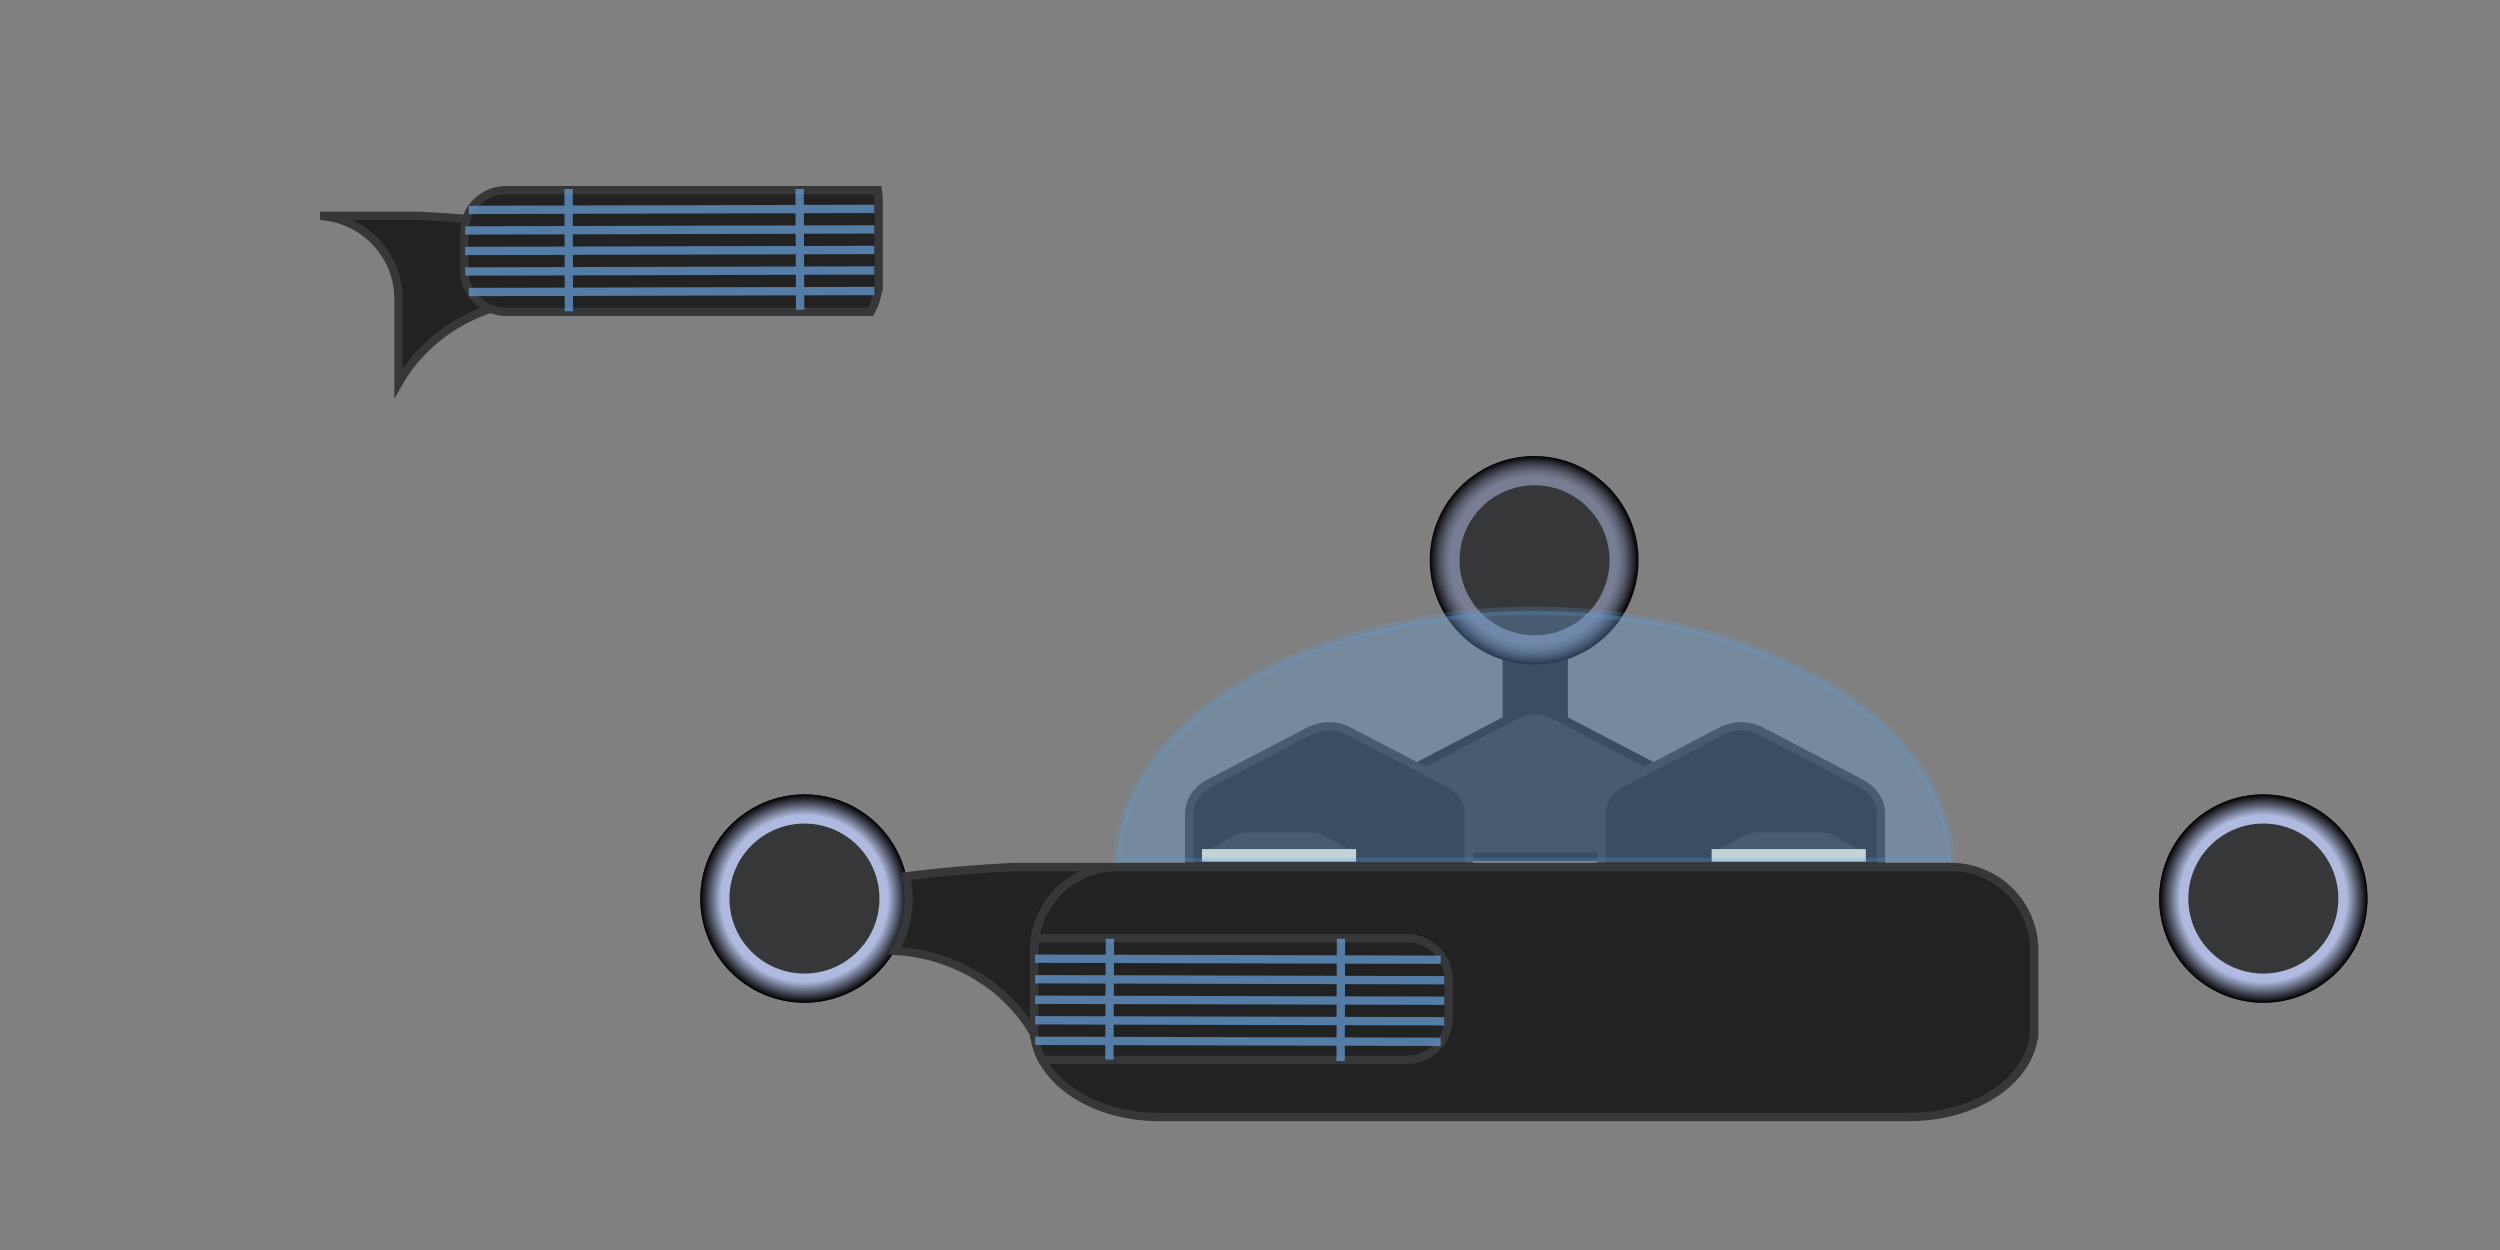<?xml version="1.0" encoding="utf-8"?>
<svg xmlns="http://www.w3.org/2000/svg" viewBox="0 0 300 150" xmlns:bx="https://boxy-svg.com">
  <rect x="0" y="0" width="300" height="150" fill="#808080" stroke="none"/>
  <defs>
    <linearGradient id="primary-dark-color" gradientUnits="userSpaceOnUse" bx:pinned="true" gradientTransform="matrix(1, 0, 0, -1, -269.923, 312.727)">
      <stop style="stop-color: rgb(34, 34, 34);"/>
    </linearGradient>
    <radialGradient gradientUnits="userSpaceOnUse" cx="120.119" cy="81.979" r="12.5" id="gradient-2" gradientTransform="matrix(1, 0, 0, 1, 63.948, -14.744)">
      <stop offset="0.8" style="stop-color: rgb(175,186,222);"/>
      <stop offset="1" style="stop-color: url(&quot;#primary-dark-color&quot;);"/>
    </radialGradient>
    <linearGradient id="secondary-dark-color" bx:pinned="true" gradientUnits="userSpaceOnUse" gradientTransform="matrix(0.711, 0, 0, 0.9, 267.861, 25.445)">
      <stop style="stop-color: rgb(54, 55, 56);"/>
    </linearGradient>
    <radialGradient gradientUnits="userSpaceOnUse" cx="120.119" cy="81.979" r="12.5" id="gradient-0" gradientTransform="matrix(1, 0, 0, 1, -23.585, 25.848)">
      <stop offset="0.8" style="stop-color: rgb(175,186,222);"/>
      <stop offset="1" style="stop-color: url(&quot;#primary-dark-color&quot;);"/>
    </radialGradient>
    <radialGradient gradientUnits="userSpaceOnUse" cx="120.119" cy="81.979" r="12.5" id="gradient-1" gradientTransform="matrix(1, 0, 0, 1, 151.482, 25.848)">
      <stop offset="0.8" style="stop-color: rgb(175,186,222);"/>
      <stop offset="1" style="stop-color: url(&quot;#primary-dark-color&quot;);"/>
    </radialGradient>
    <linearGradient id="internal-light" bx:pinned="true" gradientUnits="userSpaceOnUse" gradientTransform="matrix(0.387, 0, 0, 0.283, 47.363, 31.15)">
      <stop style="stop-color: rgb(245, 245, 220);"/>
    </linearGradient>
    <linearGradient id="internal-dark" bx:pinned="true" gradientUnits="userSpaceOnUse" gradientTransform="matrix(0.387, 0, 0, 0.283, 92.596, 68.786)">
      <stop style="stop-color: rgb(211, 211, 194);"/>
    </linearGradient>
    <linearGradient id="light-color" bx:pinned="true" gradientUnits="userSpaceOnUse" gradientTransform="matrix(0.857, 0, 0, 0.522, -323.683, -37.213)">
      <stop style="stop-color: rgba(102, 156, 210, 0.737);"/>
    </linearGradient>
  </defs>
  <g transform="matrix(1, 0, 0, 1, 1.4210854715202004e-14, 0)">
    <g>
      <rect x="180.815" y="75.442" width="6.83" height="17.345" style="stroke: url(&quot;#primary-dark-color&quot;); fill: url(&quot;#primary-dark-color&quot;);"/>
      <ellipse style="fill: url(&quot;#primary-dark-color&quot;);" cx="184.144" cy="67.235" rx="12.5" ry="12.5"/>
      <ellipse style="fill-opacity: 0.6; fill: url(&quot;#gradient-2&quot;);" cx="184.067" cy="67.235" rx="12.5" ry="12.5"/>
      <ellipse style="fill: url(&quot;#secondary-dark-color&quot;);" cx="184.144" cy="67.235" rx="9" ry="9"/>
    </g>
    <g>
      <ellipse style="fill: url(&quot;#primary-dark-color&quot;);" cx="96.534" cy="107.828" rx="12.5" ry="12.5"/>
      <ellipse style="fill: url(&quot;#gradient-0&quot;);" cx="96.534" cy="107.828" rx="12.5" ry="12.5"/>
      <ellipse style="fill: url(&quot;#secondary-dark-color&quot;);" cx="96.534" cy="107.828" rx="9" ry="9"/>
    </g>
    <g>
      <ellipse style="fill: url(&quot;#primary-dark-color&quot;);" cx="271.6" cy="107.828" rx="12.5" ry="12.5"/>
      <ellipse style="fill: url(&quot;#gradient-1&quot;);" cx="271.6" cy="107.828" rx="12.5" ry="12.5"/>
      <ellipse style="fill: url(&quot;#secondary-dark-color&quot;);" cx="271.6" cy="107.828" rx="9" ry="9"/>
    </g>
  </g>
  <g transform="matrix(1, 0, 0, 1, 1.4210854715202004e-14, 0)">
    <path d="M 181.713 85.912 C 183.391 85.037 185.069 85.037 186.747 85.912 L 198.493 92.037 C 200.171 92.912 201.01 94.224 201.01 95.974 L 201.01 102.826 L 167.45 102.826 L 167.45 95.974 C 167.45 94.224 168.289 92.912 169.967 92.037 L 181.713 85.912 Z" style="stroke: url(&quot;#primary-dark-color&quot;); fill: url(&quot;#secondary-dark-color&quot;);"/>
    <path d="M 206.423 87.812 C 208.101 86.937 209.779 86.937 211.457 87.812 L 223.203 93.937 C 224.881 94.812 225.72 96.124 225.72 97.874 L 225.72 104.726 L 192.16 104.726 L 192.16 97.874 C 192.16 96.124 192.999 94.812 194.677 93.937 Z" style="fill: url(&quot;#primary-dark-color&quot;); stroke: url(&quot;#secondary-dark-color&quot;);"/>
    <path d="M 156.962 87.812 C 158.64 86.937 160.318 86.937 161.996 87.812 L 173.742 93.937 C 175.42 94.812 176.259 96.124 176.259 97.874 L 176.259 104.726 L 142.699 104.726 L 142.699 97.874 C 142.699 96.124 143.538 94.812 145.216 93.937 L 156.962 87.812 Z" style="fill: url(&quot;#primary-dark-color&quot;); stroke: url(&quot;#secondary-dark-color&quot;);"/>
    <path d="M 186.122 91.632 C 186.199 91.544 186.276 91.47 186.353 91.409 L 186.353 112.959 C 186.276 112.898 186.199 112.824 186.122 112.736 L 182.612 108.744 C 182.11 108.173 181.86 107.318 181.86 106.177 L 181.86 98.191 C 181.86 97.05 182.11 96.195 182.612 95.624 L 186.122 91.632 Z" style="fill: url(&quot;#internal-light&quot;); stroke: url(&quot;#internal-dark&quot;); stroke-width: 0.5px; transform-box: fill-box; transform-origin: 50% 50%;" transform="matrix(0, 1, -1, 0, -0, -0)"/>
    <path d="M 215.687 92.421 C 215.726 92.349 215.766 92.29 215.805 92.24 L 215.805 109.795 C 215.766 109.745 215.726 109.686 215.687 109.614 L 213.883 106.362 C 213.625 105.896 213.497 105.2 213.497 104.27 L 213.497 97.765 C 213.497 96.835 213.625 96.139 213.883 95.673 L 215.687 92.421 Z" style="stroke-width: 0.5px; fill: url(&quot;#secondary-dark-color&quot;); transform-origin: 214.651px 101.017px;" transform="matrix(0, 1, -1, 0, 0, 0)"/>
    <rect x="205.65" y="102.14" width="18" height="1" style="stroke-width: 0.5px; stroke: url(&quot;#internal-light&quot;); fill: url(&quot;#internal-light&quot;);"/>
    <path d="M 154.521 92.421 C 154.56 92.349 154.6 92.29 154.639 92.24 L 154.639 109.795 C 154.6 109.745 154.56 109.686 154.521 109.614 L 152.717 106.362 C 152.459 105.896 152.331 105.2 152.331 104.27 L 152.331 97.765 C 152.331 96.835 152.459 96.139 152.717 95.673 L 154.521 92.421 Z" style="stroke-width: 0.5px; fill: url(&quot;#secondary-dark-color&quot;); transform-origin: 153.485px 101.017px;" transform="matrix(0, 1, -1, 0, -0, 0)"/>
    <rect x="144.484" y="102.14" width="18" height="1" style="stroke-width: 0.5px; fill: url(&quot;#internal-light&quot;); stroke: url(&quot;#internal-light&quot;);"/>
    <path d="M 184.107 73.3 C 211.541 73.3 233.814 86.759 234.104 103.43 L 134.11 103.43 C 134.4 86.759 156.673 73.3 184.107 73.3 Z" style="fill: url(&quot;#light-color&quot;); fill-opacity: 0.5; stroke: url(&quot;#light-color&quot;); stroke-opacity: 0.3;"/>
  </g>
  <g transform="matrix(1, 0, 0, 1, 1.4210854715202004e-14, 0)">
    <path d="M 133.033 104.041 L 133.033 104.098 C 128.015 104.634 124.107 108.881 124.107 114.041 C 124.107 114.062 124.107 124.083 124.107 124.104 C 120.887 118.451 114.638 114.499 107.354 114.092 C 108.422 112.25 109.034 110.111 109.034 107.828 C 109.034 106.909 108.935 106.012 108.746 105.15 C 112.702 104.646 117.014 104.269 121.576 104.041 Z" style="stroke: url(&quot;#secondary-dark-color&quot;); fill: url(&quot;#primary-dark-color&quot;);"/>
    <path d="M 134.107 104.041 L 234.107 104.041 C 239.63 104.041 244.107 108.518 244.107 114.041 L 244.107 124.041 C 244.107 124.09 244.107 124.138 244.106 124.187 L 244.071 124.187 C 243.535 129.693 237.04 134.041 229.107 134.041 L 139.107 134.041 C 131.174 134.041 124.679 129.693 124.143 124.187 L 124.108 124.187 C 124.107 124.138 124.107 124.09 124.107 124.041 C 124.107 124.041 124.107 123.449 124.107 123.449 C 124.107 123.448 124.107 123.447 124.107 123.446 L 124.107 114.041 C 124.107 108.518 128.584 104.041 134.107 104.041 Z" style="stroke: url(&quot;#secondary-dark-color&quot;); fill: url(&quot;#primary-dark-color&quot;);"/>
    <path d="M 261.107 124.104 L 261.107 124.047 C 256.089 123.511 252.181 119.264 252.181 114.104 C 252.181 114.083 252.181 104.062 252.181 104.041 C 248.961 109.694 242.712 113.646 235.428 114.053 C 236.496 115.895 237.108 118.034 237.108 120.317 C 237.108 121.236 237.009 122.133 236.82 122.995 C 240.776 123.499 245.088 123.876 249.65 124.104 L 261.107 124.104 Z" style="transform-box: fill-box; transform-origin: 50% 50%; stroke: url(&quot;#secondary-dark-color&quot;); fill: url(&quot;#primary-dark-color&quot;);" transform="matrix(-1, 0, 0, -1, 0, 0)"/>
    <path d="M 168.841 112.586 C 171.602 112.586 173.841 114.825 173.841 117.586 L 173.841 122.177 C 173.841 124.938 171.602 127.177 168.841 127.177 L 125.062 127.177 C 124.562 126.237 124.245 125.233 124.143 124.187 L 124.108 124.187 C 124.107 124.138 124.107 124.09 124.107 124.041 C 124.107 124.04 124.107 123.447 124.107 123.446 L 124.107 114.041 C 124.107 113.547 124.143 113.061 124.212 112.586 L 168.841 112.586 Z" style="fill: url(&quot;#primary-dark-color&quot;); stroke: url(&quot;#secondary-dark-color&quot;);"/>
    <path d="M 124.226 115.043 L 172.883 115.165 M 124.226 117.506 L 173.313 117.628 M 124.226 119.969 L 173.313 120.091 M 124.226 122.432 L 173.313 122.554 M 124.226 124.896 L 172.883 125.018 M 133.191 112.653 L 133.125 127.147 M 160.915 112.654 L 160.874 127.323" style="fill: rgb(216, 216, 216); stroke: url(&quot;#light-color&quot;);"/>
    <path d="M 239.29 127.177 C 242.051 127.177 244.29 124.938 244.29 122.177 L 244.29 117.586 C 244.29 114.825 242.051 112.586 239.29 112.586 L 195.511 112.586 C 195.011 113.526 194.694 114.53 194.592 115.576 L 194.557 115.576 C 194.556 115.625 194.556 115.673 194.556 115.722 C 194.556 115.723 194.556 116.316 194.556 116.317 L 194.556 125.722 C 194.556 126.216 194.592 126.702 194.661 127.177 L 239.29 127.177 Z" style="fill: url(&quot;#primary-dark-color&quot;); stroke: url(&quot;#secondary-dark-color&quot;); transform-box: fill-box; transform-origin: 50% 50%;" transform="matrix(-1, 0, 0, -1, -0, -0)"/>
    <path d="M 195.084 124.933 L 243.741 124.811 M 195.084 122.47 L 244.171 122.348 M 195.084 120.007 L 244.171 119.885 M 195.084 117.544 L 244.171 117.422 M 195.084 115.08 L 243.741 114.958 M 204.049 127.323 L 203.983 112.829 M 231.773 127.322 L 231.732 112.653" style="fill: rgb(216, 216, 216); transform-box: fill-box; transform-origin: 50% 50%; stroke: url(&quot;#light-color&quot;);" transform="matrix(-1, 0, 0, -1, -0, 0)"/>
  </g>
</svg>